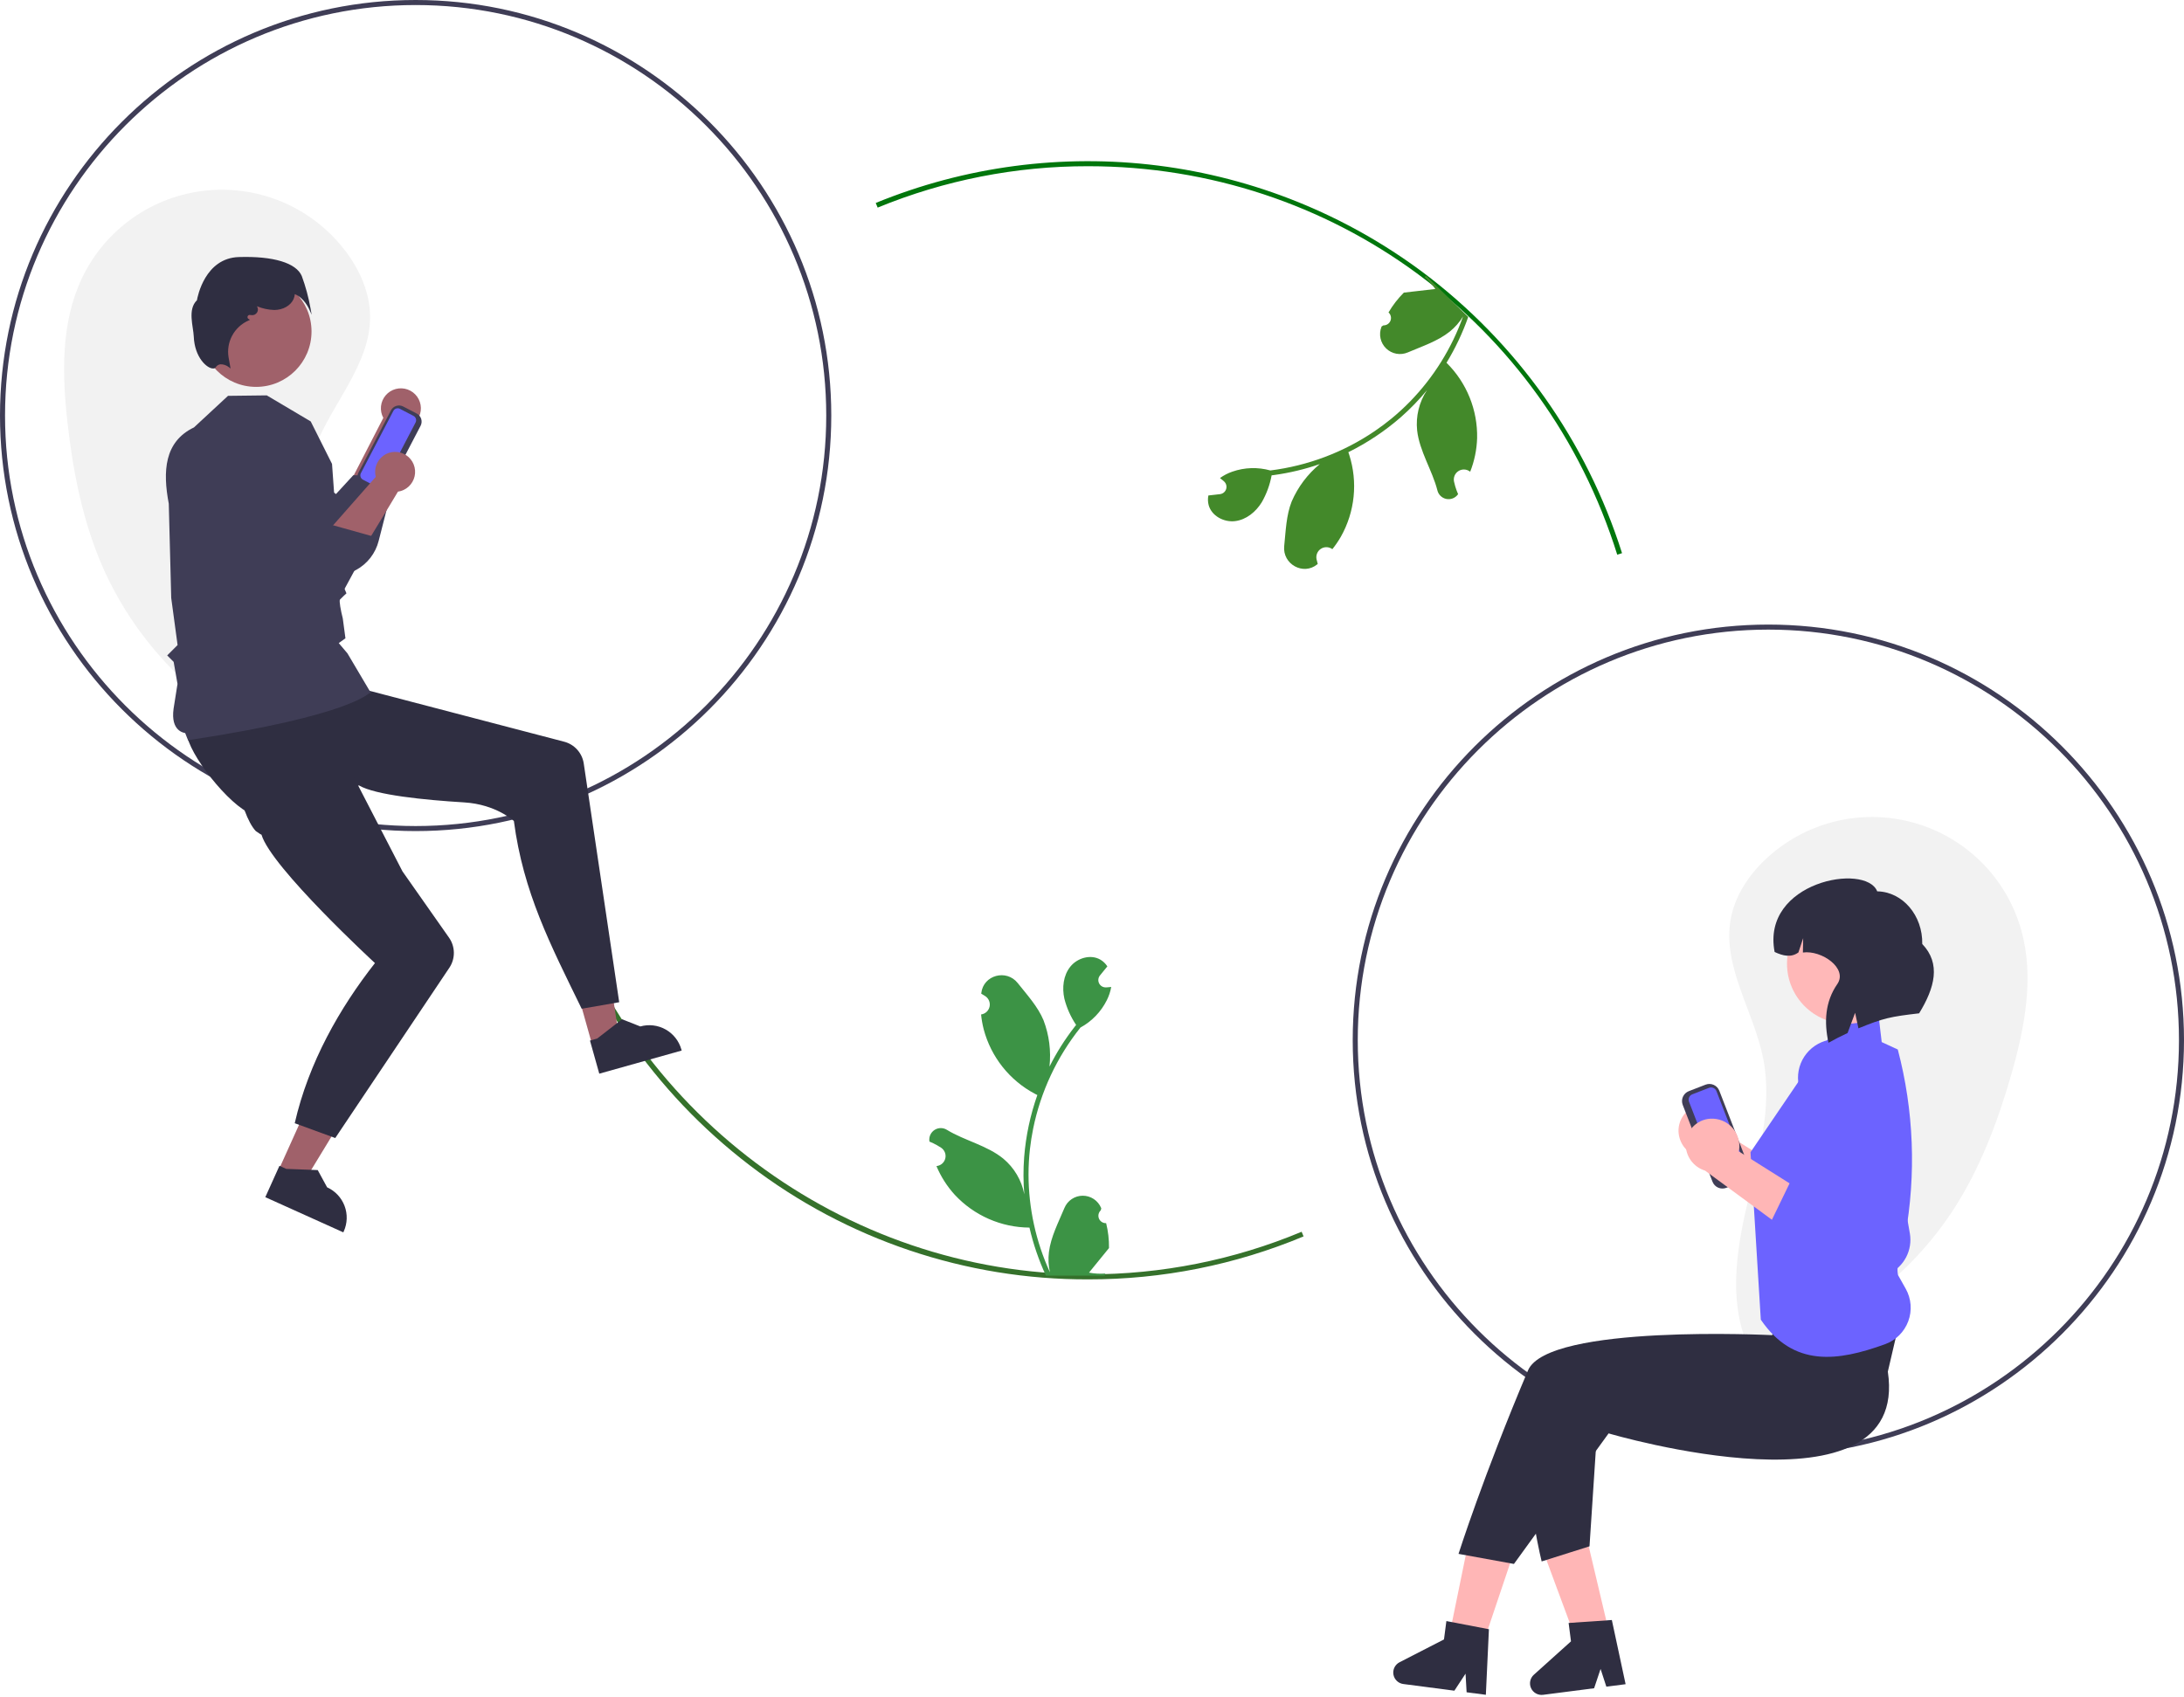 <svg width="867" height="674" viewBox="0 0 867 674" fill="none" xmlns="http://www.w3.org/2000/svg">
<path d="M113.109 296.152C80.836 282.596 54.965 257.217 40.792 225.21C32.862 207.079 28.99 187.417 26.786 167.751C24.623 148.457 24.182 128.104 32.486 110.554C37.032 100.945 43.99 92.678 52.682 86.558C61.374 80.438 71.503 76.674 82.082 75.633C92.661 74.592 103.329 76.309 113.047 80.617C122.765 84.925 131.202 91.678 137.534 100.216C142.984 107.565 146.816 116.383 146.914 125.533C147.119 144.723 131.688 160.125 124.919 178.083C117.923 196.641 120.444 217.204 121.634 237.001C122.823 256.798 122.069 278.26 110.057 294.042" fill="#F2F2F2"/>
<path d="M691.925 538.817C726.008 530.834 755.749 510.125 775.062 480.93C785.905 464.376 793.002 445.635 798.455 426.612C803.805 407.948 807.635 387.954 802.375 369.266C799.495 359.033 794.013 349.721 786.464 342.237C778.915 334.753 769.555 329.352 759.298 326.561C749.041 323.77 738.235 323.684 727.935 326.311C717.634 328.938 708.19 334.189 700.522 341.552C693.923 347.889 688.673 355.944 687.051 364.949C683.648 383.837 696.294 401.596 699.974 420.432C703.776 439.897 697.861 459.751 693.386 479.073C688.912 498.394 686.075 519.682 695.287 537.245" fill="#F2F2F2"/>
<path d="M432 508C383.42 508.154 336.155 492.223 297.579 462.693C259.81 433.837 232.216 393.697 218.802 348.098L220.723 347.539C247.851 440.839 334.731 506 432 506C461.083 506.055 489.885 500.308 516.721 489.096L517.491 490.941C490.412 502.256 461.348 508.055 432 508V508Z" fill="#35712B"/>
<path d="M642.005 220.246C613.148 127.987 528.753 66 432 66C403.329 65.948 374.928 71.532 348.411 82.436L347.65 80.586C383.122 66.059 421.746 60.949 459.775 65.753C497.803 70.556 533.944 85.11 564.689 108.002C602.106 136.033 629.81 175.075 643.914 219.649L642.005 220.246Z" fill="#00760C"/>
<path d="M702 578C611.019 578 537 503.981 537 413C537 322.019 611.019 248 702 248C792.981 248 867 322.019 867 413C867 503.981 792.981 578 702 578ZM702 250C612.122 250 539 323.122 539 413C539 502.879 612.122 576 702 576C791.878 576 865 502.879 865 413C865 323.122 791.878 250 702 250Z" fill="#3F3D56"/>
<path d="M165 330C74.019 330 0 255.981 0 165C0 74.019 74.019 0 165 0C255.981 0 330 74.019 330 165C330 255.981 255.981 330 165 330ZM165 2C75.122 2 2 75.122 2 165C2 254.878 75.122 328 165 328C254.878 328 328 254.878 328 165C328 75.122 254.878 2 165 2V2Z" fill="#3F3D56"/>
<path d="M152.171 165.928L137.601 194.226L151.987 202.474C151.987 202.474 161.857 170.687 162.147 169.481C163.636 168.872 164.904 167.827 165.785 166.482C166.666 165.137 167.118 163.557 167.081 161.949C167.044 160.342 166.52 158.784 165.579 157.481C164.637 156.178 163.322 155.191 161.807 154.652C160.293 154.113 158.65 154.046 157.097 154.46C155.544 154.875 154.153 155.751 153.108 156.973C152.064 158.195 151.415 159.706 151.248 161.305C151.08 162.904 151.402 164.516 152.171 165.928V165.928Z" fill="#A0616A"/>
<path d="M77.395 169.777C83.895 193.857 107.257 209.152 126.656 227.488C129.045 228.326 131.582 228.656 134.106 228.458C136.63 228.26 139.085 227.537 141.313 226.336C143.542 225.135 145.495 223.483 147.049 221.484C148.602 219.485 149.722 217.184 150.335 214.727L156.874 189.139L140.255 188.695L133.378 196.169L111.125 180.312L77.395 169.777Z" fill="#3F3D56"/>
<path d="M677.47 438.638C680.292 438.822 682.93 440.101 684.823 442.201C686.717 444.301 687.716 447.057 687.609 449.883C687.578 450.457 687.499 451.027 687.374 451.588L719.416 471.774L701.701 479.609L673.99 459.239C671.704 458.54 669.713 457.104 668.328 455.155C666.944 453.206 666.243 450.854 666.336 448.465C666.402 447.106 666.735 445.774 667.316 444.543C667.897 443.313 668.715 442.21 669.722 441.295C670.73 440.381 671.907 439.674 673.188 439.215C674.469 438.756 675.827 438.554 677.186 438.62C677.281 438.625 677.375 438.631 677.47 438.638Z" fill="#FFB6B6"/>
<path d="M708.368 462.599L700.427 478.984L731.825 499.189C734.059 500.639 736.627 501.494 739.285 501.672C741.942 501.85 744.601 501.346 747.008 500.206V500.206C749.935 498.805 752.328 496.491 753.825 493.612C755.322 490.733 755.843 487.445 755.309 484.244L745.12 426.08C744.436 422.009 742.219 418.356 738.923 415.871C735.628 413.386 731.506 412.258 727.404 412.719V412.719C723.37 413.16 719.676 415.186 717.135 418.351C714.594 421.515 713.414 425.56 713.855 429.595C713.872 429.753 713.892 429.91 713.914 430.067C713.991 430.626 714.098 431.181 714.235 431.728L725.357 473.093L708.368 462.599Z" fill="#6C63FF"/>
<path d="M679.832 469.242L668.008 438.733C667.604 437.689 667.632 436.527 668.084 435.503C668.536 434.479 669.375 433.676 670.419 433.27L677.068 430.693C678.112 430.29 679.274 430.317 680.298 430.769C681.322 431.221 682.125 432.061 682.531 433.104L694.355 463.614C694.758 464.658 694.731 465.82 694.279 466.844C693.827 467.868 692.987 468.671 691.944 469.076L685.294 471.653C684.25 472.057 683.089 472.03 682.064 471.577C681.04 471.125 680.237 470.286 679.832 469.242Z" fill="#3F3D56"/>
<path d="M671.8 434.525C671.238 434.743 670.785 435.176 670.542 435.728C670.298 436.28 670.283 436.906 670.501 437.469L682.325 467.978C682.543 468.54 682.976 468.993 683.528 469.236C684.08 469.48 684.706 469.494 685.268 469.277L691.918 466.7C692.48 466.481 692.933 466.049 693.176 465.497C693.42 464.945 693.434 464.319 693.217 463.756L681.393 433.247C681.175 432.685 680.742 432.232 680.19 431.989C679.638 431.745 679.012 431.73 678.449 431.948L671.8 434.525Z" fill="#6C63FF"/>
<path d="M706.137 532.903H751.04V488H706.137V532.903Z" fill="#FFB8B8"/>
<path d="M599.649 620.243L582.5 614.473L572.95 661.153L584.57 665.062L599.649 620.243Z" fill="#FFB6B6"/>
<path d="M630.062 611.362L612.454 615.526L629.013 660.202L640.944 657.38L630.062 611.362Z" fill="#FFB6B6"/>
<path d="M749.429 544.634C758.429 604.634 638.578 569.161 638.578 569.161L601 621L579 617C579 617 588.899 585.88 606.578 544.161C614.429 525.634 703.578 530.161 703.578 530.161L705.429 515.634L756.429 514.634L749.429 544.634Z" fill="#2F2E41"/>
<path d="M634.795 556.289L602.154 557.04C607.387 602.046 612 620 612 620L631 614L634.795 556.289Z" fill="#2F2E41"/>
<path d="M723.778 415.032L732.816 403.414L745.708 402.855L746.995 413.782L753.383 416.727C759.762 440.961 760.747 466.298 756.269 490.954C755.413 491.76 754.788 492.78 754.457 493.909C754.127 495.037 754.103 496.233 754.389 497.374L754.803 499.025L754.765 499.086C753.406 501.231 752.945 503.824 753.481 506.306V506.306L756.532 511.727C757.627 513.676 758.284 515.841 758.457 518.07C758.631 520.299 758.317 522.539 757.537 524.635C756.757 526.73 755.53 528.631 753.941 530.204C752.353 531.777 750.44 532.986 748.338 533.745C729.585 540.542 712.006 543.074 699 524L694.911 457.529L723.778 415.032Z" fill="#6C63FF"/>
<path d="M733.245 406.499C746.41 406.499 757.083 395.827 757.083 382.661C757.083 369.496 746.41 358.824 733.245 358.824C720.08 358.824 709.407 369.496 709.407 382.661C709.407 395.827 720.08 406.499 733.245 406.499Z" fill="#FFB8B8"/>
<path d="M745.212 353.925C755.305 354.119 763.311 363.482 763.092 374.837C770.562 382.63 768.092 392.167 761.851 402.365C750.434 403.69 747.769 404.242 737.757 408.325L736.438 402.161L733.448 410.188C730.904 411.361 728.378 412.649 725.872 414.051C724.072 405.791 724.518 397.761 729.358 390.767C733.659 384.554 723.194 377.178 715.71 378.22L715.82 372.514L713.94 378.186C711.023 380.33 707.795 379.554 704.486 378.005V378.005C699.12 350.115 740.666 342.488 745.212 353.925Z" fill="#2F2E41"/>
<path d="M589.852 672.957L582.212 671.959L581.79 664.568L577.355 671.325L557.091 668.678C556.12 668.551 555.214 668.117 554.507 667.439C553.8 666.762 553.328 665.875 553.16 664.91C552.992 663.945 553.137 662.952 553.574 662.075C554.01 661.198 554.716 660.484 555.587 660.036L573.23 650.974L574.182 643.681L591.071 646.92L589.852 672.957Z" fill="#2F2E41"/>
<path d="M645.328 668.75L637.686 669.733L635.393 662.693L632.828 670.358L612.558 672.967C611.587 673.092 610.601 672.903 609.744 672.428C608.887 671.953 608.205 671.216 607.796 670.326C607.388 669.436 607.275 668.438 607.473 667.479C607.672 666.52 608.172 665.649 608.901 664.994L623.649 651.732L622.71 644.438L639.866 643.263L645.328 668.75Z" fill="#2F2E41"/>
<path d="M680.345 444.215C683.167 444.4 685.805 445.678 687.698 447.778C689.592 449.878 690.591 452.634 690.484 455.46C690.453 456.034 690.374 456.604 690.249 457.165L722.291 477.351L704.576 485.186L676.865 464.816C674.579 464.117 672.588 462.681 671.203 460.732C669.819 458.783 669.118 456.431 669.211 454.042C669.277 452.683 669.61 451.351 670.191 450.121C670.772 448.89 671.59 447.787 672.597 446.873C673.605 445.958 674.782 445.252 676.063 444.793C677.344 444.334 678.702 444.131 680.061 444.197C680.156 444.202 680.25 444.208 680.345 444.215Z" fill="#FFB6B6"/>
<path d="M711.243 468.176L703.302 484.561L734.7 504.766C736.934 506.216 739.502 507.071 742.159 507.249C744.817 507.427 747.476 506.922 749.883 505.783V505.783C752.81 504.382 755.203 502.068 756.7 499.189C758.197 496.31 758.718 493.022 758.183 489.821L747.995 431.657C747.311 427.586 745.094 423.933 741.798 421.448C738.503 418.963 734.381 417.835 730.279 418.296V418.296C728.282 418.514 726.346 419.124 724.584 420.09C722.822 421.057 721.268 422.36 720.01 423.928C718.751 425.495 717.814 427.294 717.252 429.223C716.689 431.153 716.512 433.174 716.73 435.172C716.747 435.33 716.767 435.487 716.789 435.644C716.866 436.203 716.973 436.758 717.11 437.305L728.232 478.67L711.243 468.176Z" fill="#6C63FF"/>
<path d="M110.415 465.016L120.487 469.559L142.805 432.873L127.94 426.167L110.415 465.016Z" fill="#A0616A"/>
<path d="M105.32 475.362L136.292 489.334L136.469 488.943C137.911 485.746 138.024 482.106 136.783 478.826C135.543 475.545 133.05 472.892 129.853 471.449L129.852 471.449L126.131 464.604L113.639 464.135L110.935 462.915L105.32 475.362Z" fill="#2F2E41"/>
<path d="M235.159 415.125L245.796 412.139L239.34 369.685L223.639 374.093L235.159 415.125Z" fill="#A0616A"/>
<path d="M237.9 426.328L270.613 417.144L270.497 416.731C269.548 413.354 267.298 410.492 264.24 408.774C261.182 407.057 257.567 406.624 254.19 407.572L254.189 407.572L246.941 404.716L237.065 412.379L234.209 413.181L237.9 426.328Z" fill="#2F2E41"/>
<path d="M74.159 291.076C74.431 298.946 91.168 320.18 99.971 323.224C101.467 323.742 102.342 324.027 102.342 324.027L105.406 323.101L142.509 311.875C149.006 315.697 168.386 317.64 184.288 318.612C196.945 319.383 204 326 204 326C207.734 354.398 218.499 375.101 230.913 400.545L245.811 397.954L231.737 303.176C231.433 301.13 230.534 299.217 229.152 297.677C227.771 296.137 225.967 295.036 223.965 294.513L122.72 268.03C122.72 268.03 117.136 267.019 105.36 272.7C85.973 282.053 73.964 285.35 74.159 291.076Z" fill="#2F2E41"/>
<path d="M93.505 289.554C90.109 296.659 95.141 323.224 101.541 329.991L103.24 331.147L103.814 331.446C107.653 344.432 148.851 382.413 148.851 382.413C134.935 400.141 122.534 421.768 117 446L133.091 451.88L178.386 384.261C179.572 382.49 180.195 380.402 180.171 378.27C180.148 376.139 179.48 374.064 178.255 372.319L159.777 345.998L129.667 287.675C108.152 287.011 95.978 284.386 93.505 289.554Z" fill="#2F2E41"/>
<path d="M74.763 294.17C74.714 294.17 73.534 291.083 73.51 291.076C73.109 290.964 67.681 290.428 68.901 281.441L70.463 271.549L68.939 262.815L66.374 260.25L70.496 256.128L67.97 237.432L67 200C64.565 187.142 65.201 175.382 76.994 169.719L90.513 157.179L105.898 156.993L123.351 167.34L131.807 184.198L135.087 229.886L137.536 235.6L137.327 235.79C137.31 235.805 135.679 237.28 134.946 238.092C134.591 238.596 135.257 242.361 136.079 245.558L137.134 253.45L134.476 255.349L137.932 259.432L147.353 275.356L146.789 275.216C146.153 275.058 140.228 283.951 75.199 293.84C74.899 293.886 74.888 294.17 74.763 294.17Z" fill="#3F3D56"/>
<path d="M149.226 195.292L143.843 192.483C142.998 192.041 142.363 191.282 142.078 190.373C141.792 189.464 141.879 188.478 142.319 187.632L155.208 162.932C155.649 162.087 156.408 161.452 157.318 161.167C158.227 160.881 159.213 160.967 160.058 161.407L165.442 164.217C166.286 164.658 166.921 165.417 167.207 166.327C167.493 167.236 167.406 168.222 166.966 169.067L154.077 193.768C153.635 194.613 152.876 195.247 151.967 195.533C151.057 195.819 150.072 195.732 149.226 195.292Z" fill="#3F3D56"/>
<path d="M158.772 162.339C158.316 162.102 157.785 162.055 157.295 162.209C156.805 162.363 156.396 162.705 156.158 163.16L143.269 187.861C143.032 188.316 142.985 188.848 143.139 189.338C143.293 189.828 143.635 190.237 144.09 190.475L149.474 193.284C149.929 193.521 150.46 193.568 150.95 193.414C151.441 193.26 151.849 192.918 152.088 192.462L164.977 167.762C165.214 167.306 165.26 166.775 165.106 166.285C164.952 165.795 164.61 165.386 164.155 165.148L158.772 162.339Z" fill="#6C63FF"/>
<path d="M101.673 153.621C113.821 153.621 123.668 143.773 123.668 131.625C123.668 119.477 113.821 109.629 101.673 109.629C89.525 109.629 79.677 119.477 79.677 131.625C79.677 143.773 89.525 153.621 101.673 153.621Z" fill="#A0616A"/>
<path d="M90.854 145.792C89.889 145.025 88.686 144.621 87.455 144.651C87.073 144.714 86.708 144.857 86.385 145.071C86.063 145.285 85.789 145.566 85.583 145.893C85.469 146.038 85.32 146.151 85.151 146.223C84.981 146.295 84.796 146.324 84.613 146.306C82.266 146.392 77.264 142.038 76.922 133.637C76.759 129.644 74.37 122.888 78.173 119.229C78.428 117.752 81.398 102.489 94.784 102.069C108.488 101.633 117.611 104.386 119.802 109.609C121.324 113.756 122.481 118.028 123.26 122.376L123.72 124.961L122.646 122.565C122.626 122.52 120.667 118.23 117.036 116.799C116.977 117.497 116.799 118.18 116.511 118.818C115.325 121.387 112.338 123.063 108.9 123.089C106.524 123.015 104.181 122.512 101.985 121.602C102.234 121.961 102.374 122.384 102.387 122.82C102.401 123.256 102.288 123.687 102.063 124.061C101.837 124.435 101.508 124.735 101.115 124.926C100.723 125.117 100.283 125.19 99.85 125.137L99.214 125.058C99.014 125.033 98.811 125.079 98.641 125.188C98.471 125.297 98.345 125.462 98.284 125.654C98.223 125.847 98.231 126.054 98.307 126.241C98.383 126.428 98.522 126.583 98.7 126.678L99.26 126.977L98.58 127.306C95.846 128.526 93.593 130.617 92.173 133.254C90.754 135.89 90.248 138.923 90.735 141.877L91.527 146.332L90.854 145.792Z" fill="#2F2E41"/>
<path d="M439.11 485.679C438.509 485.707 437.913 485.549 437.404 485.227C436.896 484.904 436.498 484.434 436.266 483.878C436.033 483.323 435.978 482.709 436.106 482.121C436.234 481.532 436.539 480.998 436.982 480.589L437.183 479.789C437.156 479.725 437.13 479.661 437.103 479.597C436.497 478.165 435.481 476.945 434.184 476.089C432.887 475.233 431.365 474.779 429.811 474.785C428.257 474.791 426.739 475.256 425.448 476.121C424.157 476.987 423.151 478.215 422.555 479.651C420.176 485.381 417.146 491.122 416.401 497.181C416.072 499.859 416.211 502.574 416.81 505.205C411.222 493.015 408.32 479.765 408.301 466.355C408.3 462.989 408.487 459.627 408.861 456.282C409.17 453.541 409.599 450.819 410.148 448.116C413.144 433.452 419.575 419.708 428.913 408.012C433.433 405.546 437.089 401.753 439.387 397.146C440.219 395.489 440.808 393.721 441.134 391.896C440.624 391.963 440.106 392.005 439.596 392.038C439.437 392.047 439.27 392.055 439.111 392.064L439.051 392.066C438.491 392.091 437.935 391.954 437.451 391.671C436.967 391.387 436.575 390.97 436.322 390.469C436.07 389.968 435.967 389.405 436.028 388.847C436.088 388.29 436.308 387.761 436.661 387.326C436.881 387.055 437.102 386.784 437.322 386.513C437.656 386.095 437.999 385.686 438.333 385.268C438.372 385.228 438.408 385.186 438.442 385.143C438.827 384.666 439.211 384.198 439.596 383.722C438.894 382.632 437.95 381.72 436.837 381.055C432.984 378.798 427.668 380.361 424.885 383.847C422.093 387.332 421.566 392.222 422.536 396.577C423.489 400.283 425.066 403.799 427.2 406.975C426.991 407.243 426.774 407.502 426.565 407.769C422.745 412.681 419.415 417.956 416.624 423.517C417.303 417.287 416.493 410.984 414.261 405.128C411.998 399.67 407.758 395.074 404.024 390.355C399.538 384.688 390.34 387.162 389.55 394.346C389.543 394.415 389.535 394.485 389.528 394.554C390.083 394.867 390.625 395.199 391.157 395.551C391.824 395.997 392.341 396.634 392.64 397.378C392.939 398.123 393.006 398.941 392.833 399.725C392.659 400.508 392.253 401.221 391.667 401.77C391.082 402.319 390.344 402.678 389.551 402.8L389.469 402.813C389.667 404.812 390.016 406.793 390.514 408.739C391.957 414.172 394.507 419.248 398.003 423.649C401.5 428.051 405.868 431.682 410.834 434.316C411.16 434.483 411.477 434.65 411.803 434.809C408.999 442.756 407.24 451.033 406.571 459.433C406.192 464.389 406.214 469.368 406.638 474.32L406.613 474.145C405.543 468.638 402.605 463.669 398.296 460.077C391.896 454.82 382.853 452.883 375.949 448.657C375.215 448.186 374.362 447.935 373.49 447.933C372.618 447.931 371.763 448.178 371.027 448.645C370.291 449.113 369.704 449.781 369.335 450.572C368.966 451.362 368.831 452.241 368.946 453.105C368.955 453.167 368.965 453.228 368.974 453.29C370.003 453.709 371.006 454.192 371.975 454.736C372.529 455.049 373.072 455.381 373.604 455.732C374.271 456.178 374.788 456.815 375.087 457.56C375.386 458.305 375.453 459.123 375.28 459.906C375.106 460.69 374.7 461.403 374.114 461.952C373.529 462.5 372.791 462.859 371.998 462.982L371.916 462.994C371.858 463.003 371.808 463.011 371.749 463.019C373.508 467.219 375.976 471.084 379.046 474.446C382.839 478.515 387.422 481.767 392.516 484.002C397.61 486.237 403.106 487.408 408.669 487.443H408.677C410.187 494.005 412.375 500.391 415.205 506.501H438.526C438.609 506.242 438.685 505.974 438.76 505.715C436.601 505.851 434.434 505.721 432.307 505.33C434.037 503.207 435.767 501.068 437.498 498.944C437.536 498.905 437.573 498.863 437.606 498.819C438.484 497.733 439.37 496.654 440.248 495.568L440.248 495.566C440.295 492.236 439.913 488.913 439.111 485.679L439.11 485.679Z" fill="#3C9345"/>
<path d="M551.209 124.067C551.659 124.467 551.975 124.996 552.114 125.582C552.254 126.168 552.21 126.782 551.989 127.342C551.767 127.902 551.379 128.38 550.877 128.712C550.374 129.044 549.782 129.214 549.18 129.198L548.478 129.63C548.452 129.695 548.426 129.759 548.401 129.824C547.836 131.272 547.711 132.855 548.043 134.373C548.374 135.892 549.147 137.278 550.264 138.359C551.381 139.44 552.793 140.166 554.322 140.448C555.851 140.729 557.428 140.552 558.857 139.939C564.56 137.496 570.736 135.499 575.5 131.681C577.604 129.992 579.4 127.951 580.807 125.648C576.3 138.279 569.131 149.793 559.784 159.41C557.436 161.82 554.955 164.098 552.353 166.232C550.218 167.979 548.011 169.629 545.731 171.181C533.352 179.592 519.153 184.946 504.302 186.804C499.344 185.416 494.079 185.58 489.217 187.276C487.465 187.881 485.81 188.736 484.303 189.816C484.714 190.124 485.115 190.456 485.503 190.787C485.623 190.892 485.748 191.003 485.868 191.108L485.913 191.148C486.331 191.521 486.634 192.007 486.783 192.548C486.931 193.089 486.921 193.661 486.752 194.196C486.583 194.731 486.264 195.206 485.831 195.563C485.399 195.92 484.872 196.145 484.315 196.21C483.969 196.251 483.622 196.291 483.275 196.331C482.744 196.397 482.213 196.451 481.682 196.517C481.626 196.518 481.571 196.523 481.516 196.531C480.908 196.604 480.306 196.671 479.698 196.743C479.441 198.013 479.48 199.326 479.813 200.578C480.997 204.884 485.895 207.475 490.321 206.921C494.753 206.374 498.543 203.24 500.888 199.444C502.792 196.125 504.116 192.506 504.805 188.743C505.142 188.697 505.478 188.663 505.815 188.617C511.979 187.766 518.044 186.312 523.925 184.278C519.09 188.266 515.271 193.345 512.782 199.096C510.593 204.584 510.422 210.835 509.803 216.821C509.059 224.01 517.373 228.658 522.953 224.065C523.007 224.021 523.061 223.976 523.114 223.931C522.936 223.32 522.779 222.703 522.643 222.081C522.477 221.296 522.551 220.479 522.857 219.736C523.162 218.994 523.685 218.362 524.356 217.922C525.028 217.482 525.816 217.255 526.619 217.271C527.421 217.286 528.2 217.544 528.854 218.01L528.92 218.058C530.174 216.489 531.307 214.826 532.309 213.085C535.067 208.187 536.784 202.772 537.352 197.18C537.92 191.588 537.327 185.938 535.609 180.586C535.492 180.239 535.381 179.897 535.259 179.556C542.813 175.822 549.85 171.122 556.193 165.574C559.923 162.289 563.382 158.708 566.535 154.866L566.431 155.009C563.353 159.7 561.989 165.308 562.568 170.888C563.482 179.121 568.606 186.818 570.601 194.664C570.798 195.513 571.233 196.289 571.856 196.899C572.479 197.509 573.264 197.929 574.117 198.108C574.971 198.287 575.858 198.218 576.673 197.909C577.489 197.601 578.199 197.065 578.721 196.366C578.757 196.316 578.793 196.265 578.829 196.214C578.385 195.196 578.004 194.15 577.689 193.085C577.511 192.473 577.354 191.856 577.218 191.234C577.052 190.449 577.126 189.632 577.432 188.89C577.737 188.148 578.26 187.515 578.931 187.075C579.603 186.635 580.391 186.408 581.194 186.424C581.996 186.44 582.775 186.697 583.428 187.164L583.495 187.211C583.543 187.246 583.585 187.275 583.633 187.31C585.304 183.075 586.234 178.584 586.382 174.034C586.506 168.473 585.494 162.945 583.406 157.789C581.318 152.633 578.199 147.958 574.24 144.051L574.234 144.045C577.732 138.292 580.623 132.191 582.86 125.841L566.16 109.564C565.919 109.691 565.679 109.83 565.444 109.963C567.084 111.373 568.546 112.978 569.797 114.742C567.076 115.055 564.343 115.38 561.622 115.693C561.567 115.694 561.512 115.699 561.457 115.707C560.07 115.872 558.683 116.026 557.296 116.192L557.295 116.192C554.937 118.545 552.891 121.191 551.209 124.066L551.209 124.067Z" fill="#43892A"/>
<path d="M149.163 189.344L128.134 213.236L140.076 224.742C140.076 224.742 157.397 196.32 157.973 195.221C159.564 194.994 161.049 194.289 162.232 193.2C163.414 192.11 164.237 190.688 164.593 189.12C164.95 187.552 164.821 185.913 164.226 184.42C163.63 182.927 162.595 181.649 161.258 180.757C159.92 179.865 158.344 179.4 156.736 179.423C155.129 179.446 153.566 179.957 152.255 180.888C150.944 181.818 149.947 183.125 149.395 184.635C148.843 186.145 148.762 187.787 149.163 189.344V189.344Z" fill="#A0616A"/>
<path d="M75.705 174.848C76.138 199.786 95.067 220.314 109.411 242.826C111.523 244.222 113.903 245.161 116.399 245.584C118.895 246.007 121.452 245.904 123.906 245.283C126.361 244.661 128.658 243.535 130.652 241.975C132.646 240.415 134.292 238.456 135.486 236.224L148.065 213.001L132.056 208.519L123.564 214.092L105.849 193.288L75.705 174.848Z" fill="#3F3D56"/>
</svg>
